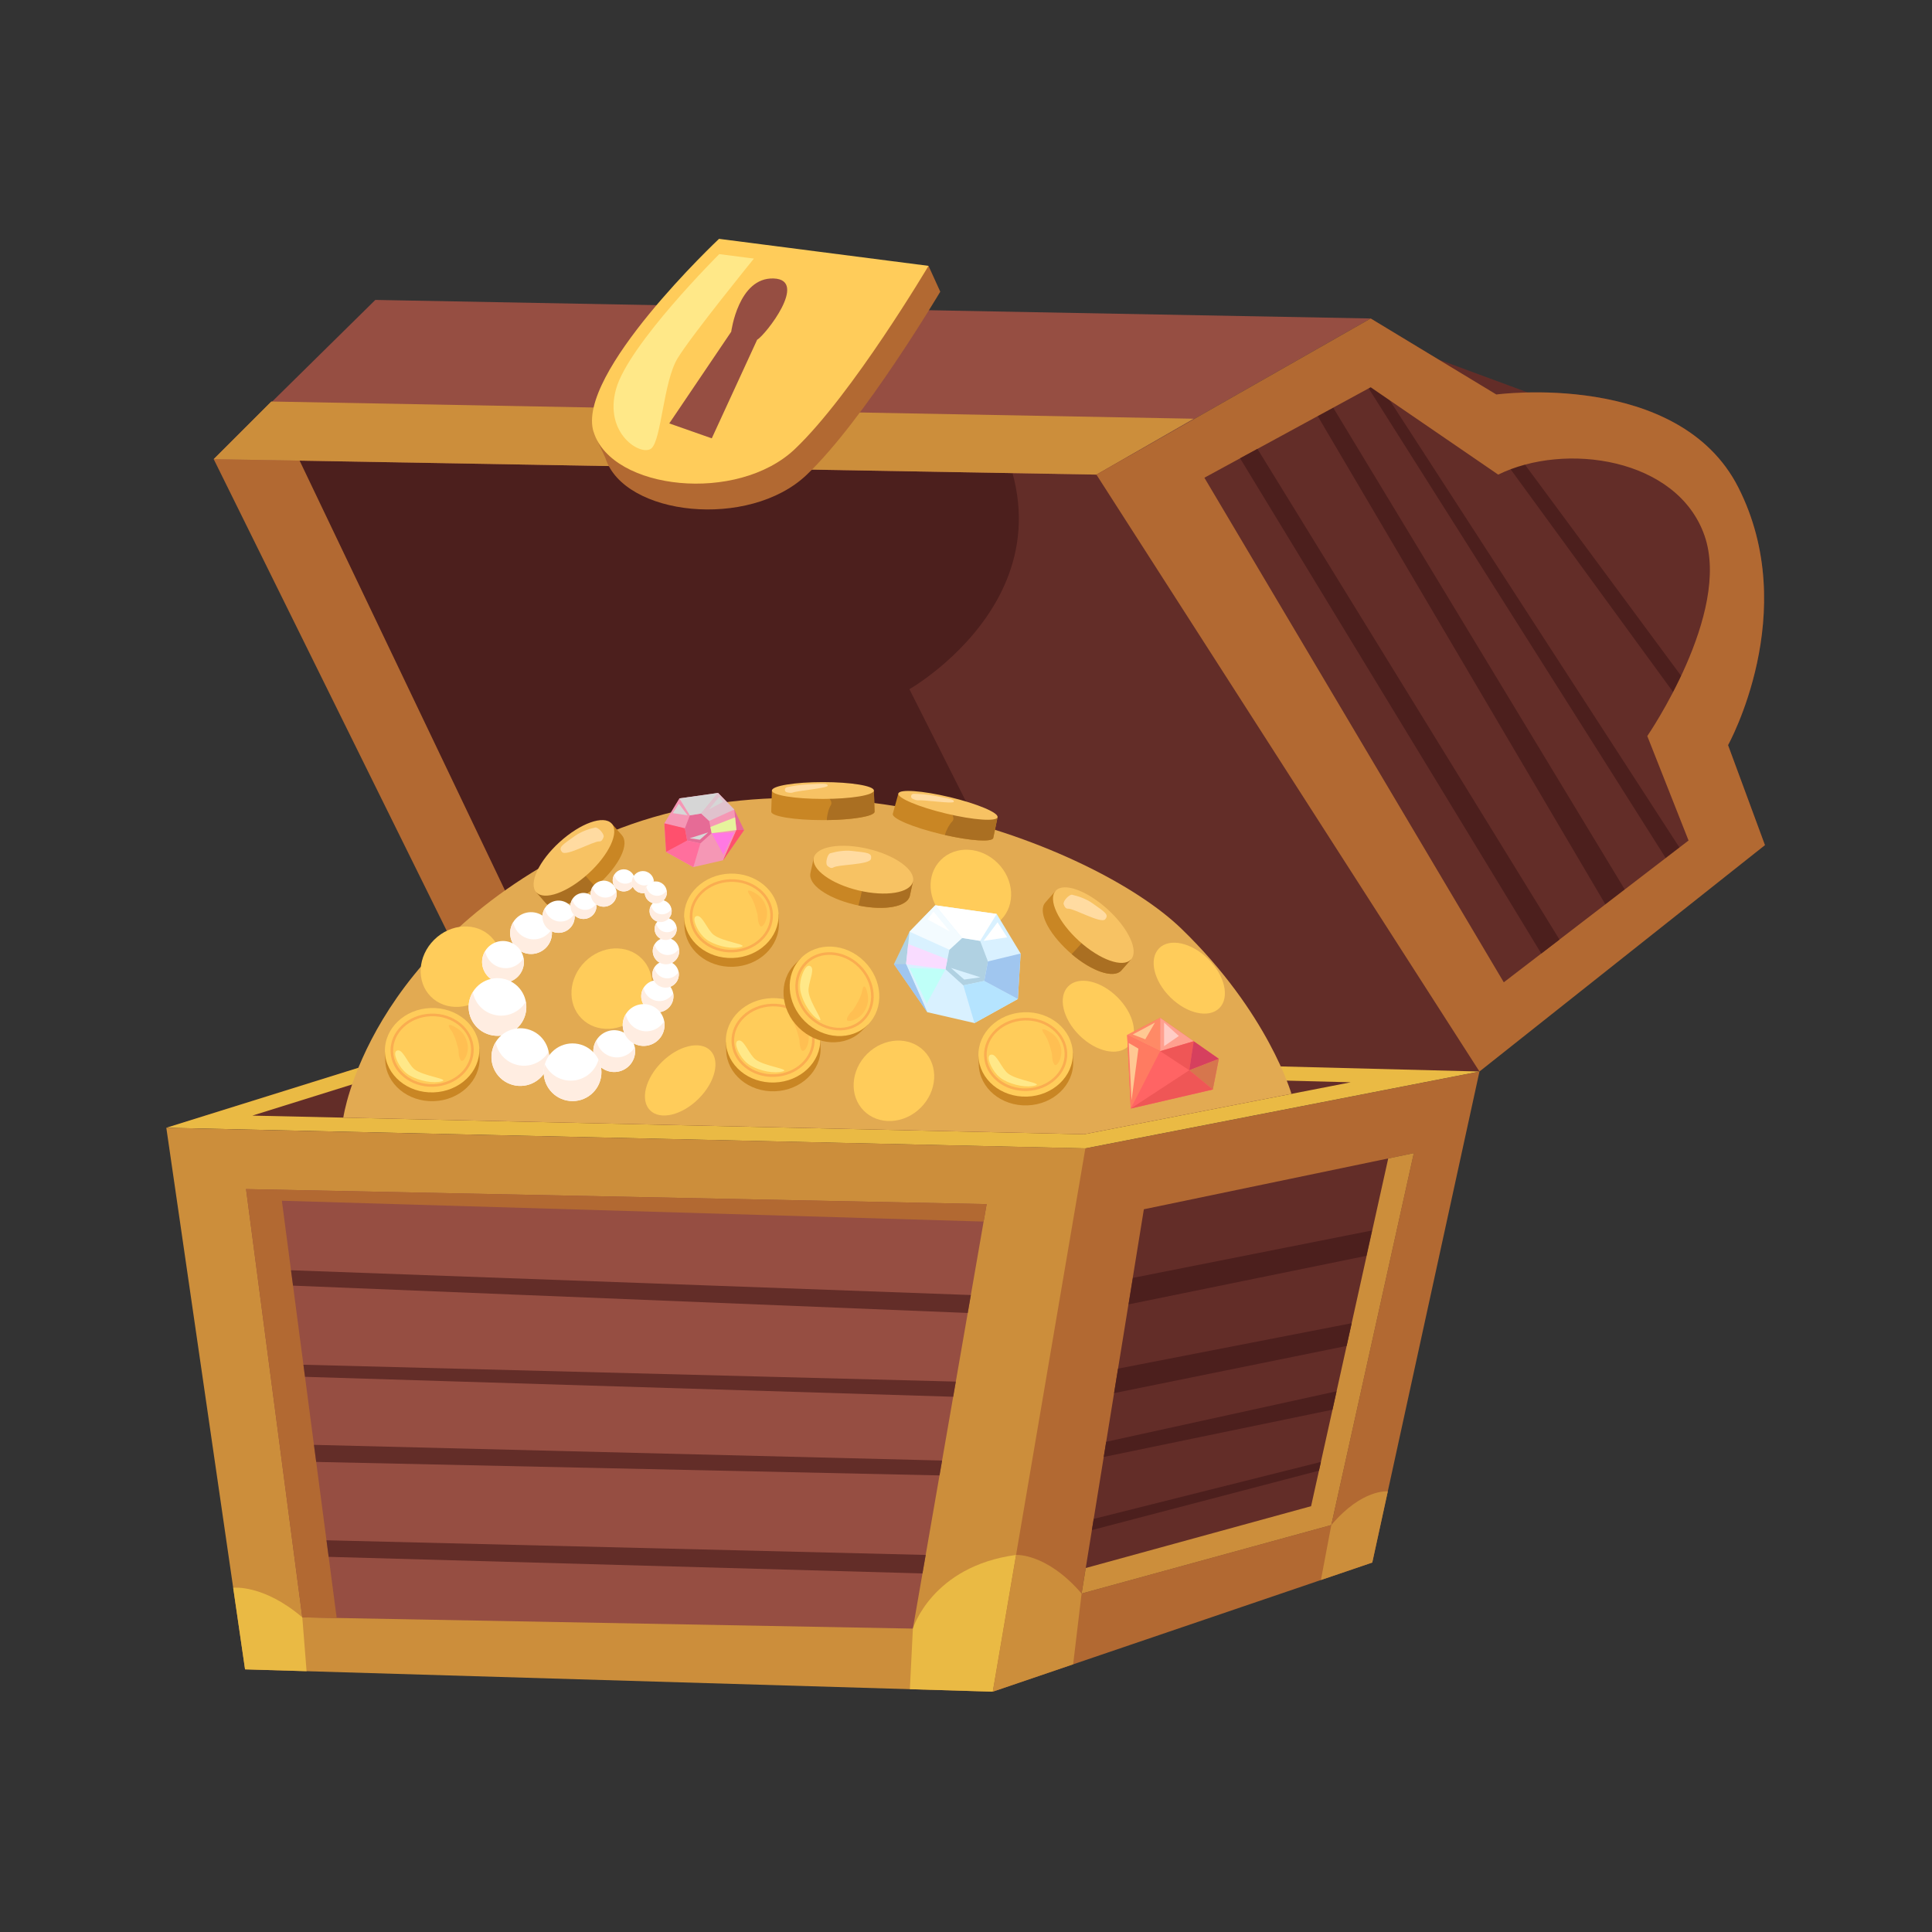 <svg xmlns="http://www.w3.org/2000/svg" xmlns:xlink="http://www.w3.org/1999/xlink" width="500" zoomAndPan="magnify" viewBox="0 0 375 375" height="500" preserveAspectRatio="xMidYMid meet" version="1.0"><rect x="0" y="0" width="375" height="375" fill="#333333" stroke="none"/><defs><clipPath id="1614a9cc92"><path d="M 32.281 218.656 L 212.93 218.656 L 212.93 328.352 L 32.281 328.352 Z M 32.281 218.656 " clip-rule="nonzero"/></clipPath><clipPath id="0ece1708df"><path d="M 192.297 207.66 L 287.207 207.66 L 287.207 328.352 L 192.297 328.352 Z M 192.297 207.66 " clip-rule="nonzero"/></clipPath><clipPath id="83dc996b52"><path d="M 32.188 202 L 288 202 L 288 223 L 32.188 223 Z M 32.188 202 " clip-rule="nonzero"/></clipPath><clipPath id="628d7fd0a9"><path d="M 176.25 301.598 L 197.34 301.598 L 197.34 328.352 L 176.25 328.352 Z M 176.25 301.598 " clip-rule="nonzero"/></clipPath><clipPath id="6425f0148d"><path d="M 192.297 301.598 L 210 301.598 L 210 328.352 L 192.297 328.352 Z M 192.297 301.598 " clip-rule="nonzero"/></clipPath><clipPath id="e2f059ed9b"><path d="M 225 61.48 L 342.582 61.48 L 342.582 199 L 225 199 Z M 225 61.48 " clip-rule="nonzero"/></clipPath><clipPath id="7ca5861a03"><path d="M 212.473 61.48 L 342.582 61.48 L 342.582 208 L 212.473 208 Z M 212.473 61.48 " clip-rule="nonzero"/></clipPath><clipPath id="918b78eb77"><path d="M 114 46.359 L 181 46.359 L 181 94 L 114 94 Z M 114 46.359 " clip-rule="nonzero"/></clipPath></defs><path fill="#632d28" d="M 287.164 207.98 L 102.062 207.98 L 54.219 85.027 L 123.281 70.113 C 123.281 70.113 205.145 82.844 209.938 83.574 C 214.73 84.301 285.707 139.047 285.707 139.047 L 287.164 207.98 " fill-opacity="1" fill-rule="nonzero"/><path fill="#4c1f1d" d="M 54.219 85.027 L 102.062 207.98 L 213.918 207.98 L 176.516 133.773 C 176.516 133.773 216.508 110.973 186.75 73.75 C 175.863 60.137 130.375 71.219 130.375 71.219 L 120.262 70.766 L 54.219 85.027 " fill-opacity="1" fill-rule="nonzero"/><path fill="#b26932" d="M 41.48 89.121 L 97.633 202.777 L 106.59 190.766 L 52.672 77.934 L 41.48 89.121 " fill-opacity="1" fill-rule="nonzero"/><path fill="#632d28" d="M 334.68 90.262 L 260.684 62.93 L 307.637 92.121 Z M 334.68 90.262 " fill-opacity="1" fill-rule="nonzero"/><g clip-path="url(#1614a9cc92)"><path fill="#cc8e3b" d="M 32.281 218.895 L 212.812 222.895 L 192.695 328.352 L 47.566 324.023 L 32.281 218.895 " fill-opacity="1" fill-rule="nonzero"/></g><g clip-path="url(#0ece1708df)"><path fill="#b26932" d="M 192.695 328.352 L 266.355 303.289 L 287.164 207.98 L 210.668 222.895 L 192.695 328.352 " fill-opacity="1" fill-rule="nonzero"/></g><g clip-path="url(#83dc996b52)"><path fill="#632d28" d="M 32.281 218.895 L 83.906 202.777 L 287.164 207.98 L 210.668 222.895 L 32.281 218.895 " fill-opacity="1" fill-rule="nonzero"/><path fill="#eaba44" d="M 210.434 220.16 L 48.977 216.539 L 84.285 205.516 L 262.188 210.07 Z M 83.906 202.777 L 32.281 218.895 L 210.668 222.895 L 287.164 207.98 L 83.906 202.777 " fill-opacity="1" fill-rule="nonzero"/></g><path fill="#e2aa52" d="M 66.633 216.934 C 66.633 216.934 71.234 183.809 114.363 163.336 C 157.496 142.867 212.367 163.875 229.293 180.246 C 246.215 196.613 250.668 212.316 250.668 212.316 L 210.434 220.16 L 66.633 216.934 " fill-opacity="1" fill-rule="nonzero"/><path fill="#c98624" d="M 169.621 153.469 L 149.828 153.438 L 149.691 157.551 L 149.699 157.551 C 149.699 158.453 154.188 159.184 159.727 159.184 C 165.262 159.184 169.754 158.453 169.754 157.551 L 169.621 153.469 " fill-opacity="1" fill-rule="nonzero"/><path fill="#aa6f22" d="M 169.754 157.551 L 169.621 153.469 L 159.754 153.453 C 160.5 154.637 161.785 155.418 161.246 156.312 C 160.84 156.977 160.52 158.152 160.484 159.18 C 165.668 159.117 169.754 158.41 169.754 157.551 " fill-opacity="1" fill-rule="nonzero"/><path fill="#f7c263" d="M 169.621 153.438 C 169.621 154.34 165.191 155.07 159.727 155.07 C 154.262 155.07 149.828 154.34 149.828 153.438 C 149.828 152.535 154.262 151.805 159.727 151.805 C 165.191 151.805 169.621 152.535 169.621 153.438 " fill-opacity="1" fill-rule="nonzero"/><path fill="#ffdba1" d="M 152.734 153.785 C 152.211 153.668 152.211 152.922 152.734 152.809 C 153.781 152.574 155.223 152.32 156.75 152.246 C 159.742 152.102 160.637 152.027 160.664 152.5 C 160.691 152.977 154.742 153.484 153.938 153.816 C 153.648 153.934 153.195 153.891 152.734 153.785 " fill-opacity="1" fill-rule="nonzero"/><path fill="#c98624" d="M 193.617 158.648 L 174.375 154.016 L 173.285 157.984 L 173.293 157.984 C 173.082 158.863 177.277 160.617 182.66 161.906 C 188.047 163.195 192.582 163.527 192.793 162.648 L 193.617 158.648 " fill-opacity="1" fill-rule="nonzero"/><path fill="#aa6f22" d="M 192.793 162.648 L 193.617 158.648 L 184.023 156.34 C 184.473 157.668 185.543 158.723 184.809 159.465 C 184.258 160.02 183.676 161.086 183.402 162.078 C 188.457 163.223 192.594 163.488 192.793 162.648 " fill-opacity="1" fill-rule="nonzero"/><path fill="#f7c263" d="M 193.625 158.621 C 193.414 159.5 188.934 159.18 183.621 157.906 C 178.305 156.637 174.164 154.891 174.375 154.016 C 174.586 153.137 179.066 153.457 184.383 154.73 C 189.695 156.004 193.836 157.742 193.625 158.621 " fill-opacity="1" fill-rule="nonzero"/><path fill="#ffdba1" d="M 177.121 155.031 C 176.641 154.793 176.812 154.07 177.348 154.078 C 178.418 154.098 179.879 154.184 181.383 154.465 C 184.328 155.02 185.219 155.16 185.133 155.625 C 185.047 156.094 179.141 155.207 178.285 155.34 C 177.977 155.387 177.547 155.238 177.121 155.031 " fill-opacity="1" fill-rule="nonzero"/><path fill="#c98624" d="M 177.191 171.18 L 157.961 166.5 L 157.309 169.43 L 157.316 169.43 C 156.781 171.652 160.496 174.301 165.883 175.59 C 171.27 176.879 176.066 176.121 176.598 173.898 L 177.191 171.18 " fill-opacity="1" fill-rule="nonzero"/><path fill="#aa6f22" d="M 176.598 173.898 L 177.191 171.18 L 167.602 168.844 C 167.629 171.941 167.266 173.234 166.625 175.758 C 171.703 176.805 176.09 176.02 176.598 173.898 " fill-opacity="1" fill-rule="nonzero"/><path fill="#f7c263" d="M 177.207 171.105 C 176.676 173.328 171.934 174.098 166.621 172.828 C 161.305 171.555 157.43 168.723 157.961 166.5 C 158.492 164.277 163.234 163.504 168.547 164.773 C 173.863 166.047 177.738 168.879 177.207 171.105 " fill-opacity="1" fill-rule="nonzero"/><path fill="#ffdba1" d="M 160.582 168.031 C 160.141 167.617 160.578 165.781 161.156 165.617 C 162.309 165.289 163.863 164.996 165.395 165.168 C 168.391 165.504 169.305 165.535 169.051 166.711 C 168.797 167.887 162.707 167.758 161.734 168.383 C 161.383 168.609 160.965 168.395 160.582 168.031 " fill-opacity="1" fill-rule="nonzero"/><path fill="#c98624" d="M 219.477 186.285 L 204.902 172.898 L 202.914 175.152 L 202.918 175.156 C 201.375 176.848 203.352 180.957 207.441 184.688 C 211.535 188.418 216.098 190.07 217.641 188.379 L 219.477 186.285 " fill-opacity="1" fill-rule="nonzero"/><path fill="#aa6f22" d="M 217.641 188.379 L 219.477 186.285 L 212.207 179.613 C 210.734 182.336 209.793 183.289 208.012 185.191 C 211.945 188.562 216.172 189.992 217.641 188.379 " fill-opacity="1" fill-rule="nonzero"/><path fill="#f7c263" d="M 219.523 186.227 C 217.984 187.918 213.461 186.305 209.422 182.625 C 205.383 178.941 203.359 174.59 204.902 172.898 C 206.441 171.211 210.965 172.828 215.004 176.508 C 219.043 180.188 221.066 184.539 219.523 186.227 " fill-opacity="1" fill-rule="nonzero"/><path fill="#ffdba1" d="M 206.453 175.508 C 206.27 174.934 207.539 173.539 208.125 173.676 C 209.293 173.945 210.797 174.438 212.051 175.328 C 214.512 177.07 215.297 177.535 214.508 178.441 C 213.715 179.348 208.449 176.301 207.293 176.371 C 206.875 176.398 206.613 176.012 206.453 175.508 " fill-opacity="1" fill-rule="nonzero"/><path fill="#c98624" d="M 104.137 173.234 L 118.715 159.848 L 120.703 162.102 L 120.695 162.105 C 122.234 163.797 120.266 167.906 116.172 171.637 C 112.082 175.363 107.516 177.02 105.973 175.328 L 104.137 173.234 " fill-opacity="1" fill-rule="nonzero"/><path fill="#aa6f22" d="M 105.973 175.328 L 104.137 173.234 L 111.402 166.562 C 112.879 169.285 113.82 170.238 115.605 172.141 C 111.664 175.512 107.441 176.941 105.973 175.328 " fill-opacity="1" fill-rule="nonzero"/><path fill="#f7c263" d="M 104.086 173.176 C 105.629 174.867 110.152 173.254 114.191 169.57 C 118.23 165.891 120.254 161.539 118.715 159.848 C 117.172 158.16 112.648 159.777 108.609 163.457 C 104.57 167.137 102.547 171.488 104.086 173.176 " fill-opacity="1" fill-rule="nonzero"/><path fill="#ffdba1" d="M 117.16 162.457 C 117.344 161.883 116.074 160.488 115.488 160.625 C 114.32 160.891 112.82 161.387 111.562 162.277 C 109.102 164.02 108.316 164.484 109.105 165.391 C 109.895 166.297 115.164 163.246 116.32 163.32 C 116.738 163.348 116.996 162.961 117.16 162.457 " fill-opacity="1" fill-rule="nonzero"/><path fill="#c98624" d="M 83.746 200.09 C 80.504 200.199 77.711 201.801 76.16 204.129 L 74.715 204.176 L 74.773 205.859 C 74.926 210.383 79.152 213.906 84.211 213.734 C 89.273 213.562 93.246 209.754 93.094 205.234 L 93.035 203.551 L 91.59 203.602 C 89.887 201.387 86.988 199.98 83.746 200.09 " fill-opacity="1" fill-rule="nonzero"/><path fill="#ffcc5a" d="M 83.594 195.656 C 88.656 195.484 92.879 199.008 93.035 203.531 C 93.188 208.055 89.215 211.859 84.152 212.031 C 79.094 212.203 74.867 208.68 74.715 204.156 C 74.562 199.637 78.535 195.828 83.594 195.656 " fill-opacity="1" fill-rule="nonzero"/><path fill="#faad50" d="M 76.312 204.102 C 76.434 207.738 79.93 210.578 84.102 210.438 C 88.27 210.293 91.562 207.223 91.438 203.586 C 91.312 199.949 87.82 197.109 83.648 197.25 C 79.48 197.395 76.188 200.465 76.312 204.102 Z M 91.941 203.566 C 92.074 207.48 88.566 210.785 84.117 210.938 C 79.668 211.09 75.941 208.031 75.809 204.117 C 75.672 200.207 79.184 196.898 83.633 196.746 C 88.082 196.598 91.809 199.656 91.941 203.566 " fill-opacity="1" fill-rule="nonzero"/><path fill="#ffe888" d="M 76.898 205.441 C 76.898 205.441 77.629 207.691 79.578 208.781 C 81.527 209.871 84.172 210.328 85.758 209.875 C 87.34 209.422 82.168 208.902 80.438 207.535 C 79.227 206.57 78.297 203.84 77.285 203.875 C 76.441 203.906 76.703 204.961 76.898 205.441 " fill-opacity="1" fill-rule="nonzero"/><path fill="#ffbf52" d="M 89 203.828 C 89 203.828 88.426 201.137 87.547 199.961 C 86.664 198.781 87.227 198.734 88.18 199.262 C 89.137 199.789 90.168 200.453 90.684 202.371 C 91.199 204.285 89.953 206.43 89.453 205.805 C 88.957 205.176 89 203.828 89 203.828 " fill-opacity="1" fill-rule="nonzero"/><path fill="#c98624" d="M 141.828 174.004 C 138.586 174.117 135.793 175.719 134.242 178.043 L 132.797 178.094 L 132.852 179.773 C 133.008 184.297 137.234 187.824 142.293 187.652 C 147.352 187.477 151.328 183.672 151.176 179.152 L 151.117 177.465 L 149.672 177.516 C 147.965 175.301 145.066 173.895 141.828 174.004 " fill-opacity="1" fill-rule="nonzero"/><path fill="#ffcc5a" d="M 141.676 169.57 C 146.734 169.398 150.961 172.926 151.113 177.445 C 151.27 181.969 147.293 185.773 142.234 185.945 C 137.176 186.117 132.949 182.594 132.793 178.07 C 132.641 173.551 136.617 169.742 141.676 169.57 " fill-opacity="1" fill-rule="nonzero"/><path fill="#faad50" d="M 134.391 178.016 C 134.516 181.652 138.012 184.492 142.18 184.352 C 146.352 184.211 149.645 181.137 149.52 177.5 C 149.395 173.867 145.902 171.023 141.73 171.168 C 137.559 171.309 134.27 174.383 134.391 178.016 Z M 150.023 177.484 C 150.156 181.398 146.645 184.703 142.195 184.855 C 137.75 185.008 134.02 181.945 133.887 178.035 C 133.754 174.121 137.266 170.816 141.715 170.664 C 146.164 170.512 149.891 173.57 150.023 177.484 " fill-opacity="1" fill-rule="nonzero"/><path fill="#ffe888" d="M 134.98 179.355 C 134.98 179.355 135.707 181.609 137.66 182.699 C 139.609 183.785 142.254 184.242 143.836 183.789 C 145.422 183.336 140.25 182.816 138.52 181.449 C 137.305 180.484 136.375 177.758 135.367 177.789 C 134.52 177.82 134.785 178.879 134.98 179.355 " fill-opacity="1" fill-rule="nonzero"/><path fill="#ffbf52" d="M 147.078 177.742 C 147.078 177.742 146.508 175.055 145.625 173.875 C 144.742 172.695 145.309 172.648 146.262 173.176 C 147.219 173.703 148.25 174.371 148.766 176.285 C 149.277 178.203 148.035 180.348 147.535 179.719 C 147.039 179.09 147.078 177.742 147.078 177.742 " fill-opacity="1" fill-rule="nonzero"/><path fill="#c98624" d="M 149.926 198.168 C 146.688 198.281 143.891 199.883 142.344 202.211 L 140.898 202.258 L 140.953 203.941 C 141.109 208.465 145.336 211.988 150.395 211.816 C 155.453 211.645 159.43 207.84 159.273 203.316 L 159.219 201.633 L 157.773 201.684 C 156.066 199.469 153.168 198.059 149.926 198.168 " fill-opacity="1" fill-rule="nonzero"/><path fill="#ffcc5a" d="M 149.777 193.738 C 154.836 193.566 159.062 197.09 159.215 201.613 C 159.371 206.133 155.395 209.941 150.336 210.113 C 145.277 210.285 141.051 206.758 140.895 202.238 C 140.742 197.715 144.719 193.91 149.777 193.738 " fill-opacity="1" fill-rule="nonzero"/><path fill="#faad50" d="M 142.492 202.184 C 142.617 205.816 146.109 208.66 150.281 208.516 C 154.453 208.375 157.742 205.301 157.621 201.668 C 157.496 198.031 154 195.191 149.832 195.332 C 145.66 195.477 142.367 198.547 142.492 202.184 Z M 158.121 201.652 C 158.258 205.562 154.746 208.871 150.297 209.023 C 145.848 209.172 142.121 206.113 141.988 202.199 C 141.855 198.289 145.367 194.98 149.812 194.828 C 154.262 194.68 157.992 197.738 158.121 201.652 " fill-opacity="1" fill-rule="nonzero"/><path fill="#ffe888" d="M 143.082 203.523 C 143.082 203.523 143.809 205.773 145.758 206.863 C 147.711 207.953 150.355 208.41 151.938 207.957 C 153.52 207.504 148.348 206.984 146.621 205.617 C 145.406 204.652 144.477 201.922 143.469 201.957 C 142.621 201.984 142.887 203.047 143.082 203.523 " fill-opacity="1" fill-rule="nonzero"/><path fill="#ffbf52" d="M 155.18 201.91 C 155.18 201.91 154.609 199.219 153.727 198.039 C 152.844 196.863 153.41 196.812 154.363 197.344 C 155.32 197.871 156.352 198.535 156.867 200.453 C 157.379 202.367 156.137 204.512 155.637 203.883 C 155.141 203.258 155.18 201.91 155.18 201.91 " fill-opacity="1" fill-rule="nonzero"/><path fill="#c98624" d="M 164.625 189.746 C 162.32 187.465 159.238 186.531 156.48 186.996 L 155.453 185.98 L 154.27 187.176 C 151.082 190.391 151.41 195.883 155.008 199.441 C 158.602 203.004 164.102 203.285 167.289 200.07 L 168.473 198.875 L 167.445 197.859 C 167.891 195.098 166.926 192.027 164.625 189.746 " fill-opacity="1" fill-rule="nonzero"/><path fill="#ffcc5a" d="M 167.75 186.594 C 171.344 190.156 171.676 195.648 168.488 198.863 C 165.301 202.074 159.805 201.793 156.207 198.23 C 152.613 194.672 152.281 189.18 155.469 185.965 C 158.656 182.754 164.152 183.031 167.75 186.594 " fill-opacity="1" fill-rule="nonzero"/><path fill="#faad50" d="M 156.602 187.09 C 154.043 189.672 154.367 194.164 157.332 197.098 C 160.297 200.035 164.793 200.32 167.355 197.738 C 169.914 195.156 169.59 190.664 166.625 187.727 C 163.66 184.793 159.164 184.508 156.602 187.09 Z M 167.711 198.094 C 164.957 200.875 160.141 200.586 156.98 197.457 C 153.816 194.324 153.488 189.516 156.246 186.734 C 159.004 183.953 163.82 184.238 166.98 187.371 C 170.141 190.5 170.469 195.312 167.711 198.094 " fill-opacity="1" fill-rule="nonzero"/><path fill="#ffe888" d="M 156.031 188.434 C 156.031 188.434 154.891 190.512 155.434 192.676 C 155.98 194.84 157.461 197.078 158.879 197.918 C 160.293 198.762 157.125 194.645 156.938 192.445 C 156.805 190.902 158.152 188.352 157.438 187.645 C 156.836 187.047 156.246 187.965 156.031 188.434 " fill-opacity="1" fill-rule="nonzero"/><path fill="#ffbf52" d="M 165.504 196.129 C 165.504 196.129 167.07 193.871 167.324 192.418 C 167.578 190.969 168 191.348 168.27 192.402 C 168.543 193.461 168.766 194.668 167.723 196.355 C 166.68 198.043 164.266 198.609 164.379 197.816 C 164.496 197.023 165.504 196.129 165.504 196.129 " fill-opacity="1" fill-rule="nonzero"/><path fill="#ffcc5a" d="M 168.32 204.551 C 165.09 207.754 164.793 212.691 167.656 215.582 C 170.52 218.469 175.465 218.219 178.695 215.016 C 181.93 211.812 182.227 206.875 179.359 203.988 C 176.496 201.098 171.555 201.352 168.32 204.551 " fill-opacity="1" fill-rule="nonzero"/><path fill="#ffcc5a" d="M 128.473 206.125 C 125.242 209.328 124.211 213.527 126.172 215.504 C 128.133 217.48 132.34 216.488 135.574 213.285 C 138.809 210.086 139.84 205.887 137.879 203.906 C 135.918 201.934 131.707 202.926 128.473 206.125 " fill-opacity="1" fill-rule="nonzero"/><path fill="#ffcc5a" d="M 113.551 186.66 C 110.32 189.863 110.02 194.801 112.887 197.691 C 115.754 200.582 120.695 200.328 123.926 197.125 C 127.16 193.922 127.457 188.988 124.594 186.094 C 121.727 183.207 116.785 183.461 113.551 186.66 " fill-opacity="1" fill-rule="nonzero"/><path fill="#ffcc5a" d="M 84.277 182.402 C 81.047 185.602 80.75 190.539 83.613 193.43 C 86.48 196.32 91.422 196.066 94.656 192.867 C 97.891 189.664 98.188 184.723 95.32 181.836 C 92.453 178.945 87.512 179.199 84.277 182.402 " fill-opacity="1" fill-rule="nonzero"/><path fill="#ffcc5a" d="M 193.629 167.504 C 196.863 170.707 197.16 175.645 194.293 178.531 C 191.43 181.422 186.488 181.168 183.254 177.969 C 180.023 174.766 179.727 169.828 182.59 166.938 C 185.453 164.047 190.398 164.301 193.629 167.504 " fill-opacity="1" fill-rule="nonzero"/><path fill="#ffcc5a" d="M 234.516 186.145 C 237.75 189.348 238.727 193.605 236.691 195.656 C 234.656 197.707 230.391 196.77 227.156 193.57 C 223.926 190.367 222.949 186.109 224.984 184.059 C 227.02 182.012 231.285 182.945 234.516 186.145 " fill-opacity="1" fill-rule="nonzero"/><path fill="#ffcc5a" d="M 216.871 193.535 C 220.102 196.738 221.074 200.992 219.043 203.043 C 217.012 205.094 212.742 204.16 209.508 200.957 C 206.277 197.754 205.305 193.5 207.336 191.449 C 209.367 189.398 213.637 190.332 216.871 193.535 " fill-opacity="1" fill-rule="nonzero"/><path fill="#c98624" d="M 198.949 200.91 C 195.707 201.02 192.914 202.621 191.363 204.949 L 189.918 204.996 L 189.977 206.68 C 190.129 211.203 194.355 214.727 199.414 214.555 C 204.473 214.383 208.449 210.578 208.297 206.055 L 208.238 204.375 L 206.793 204.422 C 205.086 202.207 202.191 200.797 198.949 200.91 " fill-opacity="1" fill-rule="nonzero"/><path fill="#ffcc5a" d="M 198.797 196.477 C 203.855 196.305 208.082 199.832 208.234 204.352 C 208.391 208.875 204.414 212.68 199.355 212.852 C 194.297 213.023 190.07 209.5 189.914 204.977 C 189.762 200.453 193.738 196.648 198.797 196.477 " fill-opacity="1" fill-rule="nonzero"/><path fill="#faad50" d="M 191.512 204.922 C 191.637 208.555 195.133 211.398 199.301 211.254 C 203.473 211.113 206.766 208.039 206.641 204.406 C 206.516 200.773 203.023 197.93 198.852 198.074 C 194.68 198.215 191.387 201.289 191.512 204.922 Z M 207.145 204.391 C 207.277 208.301 203.766 211.609 199.32 211.762 C 194.871 211.91 191.141 208.852 191.008 204.938 C 190.875 201.027 194.387 197.719 198.832 197.566 C 203.281 197.414 207.012 200.477 207.145 204.391 " fill-opacity="1" fill-rule="nonzero"/><path fill="#ffe888" d="M 192.102 206.262 C 192.102 206.262 192.828 208.512 194.781 209.605 C 196.73 210.691 199.375 211.148 200.961 210.695 C 202.539 210.242 197.371 209.727 195.641 208.355 C 194.426 207.391 193.496 204.66 192.488 204.695 C 191.641 204.723 191.906 205.785 192.102 206.262 " fill-opacity="1" fill-rule="nonzero"/><path fill="#ffbf52" d="M 204.199 204.652 C 204.199 204.652 203.629 201.957 202.746 200.777 C 201.867 199.602 202.426 199.555 203.383 200.082 C 204.34 200.609 205.371 201.273 205.887 203.191 C 206.398 205.105 205.156 207.25 204.656 206.625 C 204.16 205.996 204.199 204.652 204.199 204.652 " fill-opacity="1" fill-rule="nonzero"/><path fill="#ffffff" d="M 106.871 182.547 C 106.082 184.641 103.738 185.699 101.641 184.906 C 99.543 184.113 98.484 181.773 99.277 179.676 C 100.07 177.582 102.414 176.523 104.512 177.316 C 106.609 178.109 107.668 180.449 106.871 182.547 " fill-opacity="1" fill-rule="nonzero"/><path fill="#ffede1" d="M 107.062 180.371 C 106.07 182.016 104.02 182.77 102.156 182.066 C 100.781 181.547 99.855 180.359 99.602 179.012 C 99.477 179.223 99.367 179.441 99.277 179.676 C 98.484 181.773 99.543 184.113 101.641 184.906 C 103.738 185.699 106.082 184.641 106.871 182.547 C 107.148 181.824 107.195 181.074 107.062 180.371 " fill-opacity="1" fill-rule="nonzero"/><path fill="#ffffff" d="M 111.344 179.043 C 110.73 180.656 108.926 181.473 107.309 180.863 C 105.691 180.25 104.875 178.445 105.488 176.828 C 106.098 175.211 107.906 174.395 109.523 175.008 C 111.141 175.617 111.957 177.426 111.344 179.043 " fill-opacity="1" fill-rule="nonzero"/><path fill="#ffede1" d="M 111.488 177.363 C 110.727 178.629 109.141 179.215 107.707 178.672 C 106.645 178.27 105.934 177.355 105.738 176.316 C 105.641 176.477 105.555 176.645 105.488 176.828 C 104.875 178.445 105.691 180.25 107.309 180.863 C 108.926 181.473 110.73 180.656 111.344 179.043 C 111.555 178.484 111.594 177.906 111.488 177.363 " fill-opacity="1" fill-rule="nonzero"/><path fill="#ffffff" d="M 115.621 176.738 C 115.125 178.043 113.668 178.703 112.359 178.207 C 111.055 177.715 110.395 176.258 110.887 174.949 C 111.383 173.645 112.84 172.988 114.148 173.48 C 115.457 173.973 116.113 175.434 115.621 176.738 " fill-opacity="1" fill-rule="nonzero"/><path fill="#ffede1" d="M 115.738 175.383 C 115.117 176.406 113.84 176.879 112.68 176.438 C 111.824 176.117 111.25 175.379 111.09 174.539 C 111.012 174.668 110.945 174.805 110.887 174.949 C 110.395 176.258 111.055 177.715 112.359 178.207 C 113.668 178.703 115.125 178.043 115.621 176.738 C 115.789 176.289 115.82 175.824 115.738 175.383 " fill-opacity="1" fill-rule="nonzero"/><path fill="#ffffff" d="M 119.543 174.355 C 119.051 175.664 117.59 176.32 116.281 175.828 C 114.977 175.336 114.316 173.875 114.812 172.57 C 115.305 171.266 116.766 170.605 118.07 171.098 C 119.379 171.594 120.035 173.051 119.543 174.355 " fill-opacity="1" fill-rule="nonzero"/><path fill="#ffede1" d="M 119.66 173 C 119.043 174.027 117.766 174.496 116.602 174.059 C 115.746 173.734 115.172 172.996 115.016 172.156 C 114.938 172.285 114.867 172.422 114.812 172.57 C 114.316 173.875 114.977 175.336 116.281 175.828 C 117.59 176.32 119.051 175.664 119.543 174.355 C 119.711 173.906 119.742 173.441 119.66 173 " fill-opacity="1" fill-rule="nonzero"/><path fill="#ffffff" d="M 123.078 171.641 C 122.66 172.75 121.418 173.309 120.309 172.891 C 119.199 172.469 118.641 171.23 119.059 170.121 C 119.48 169.012 120.719 168.453 121.828 168.871 C 122.941 169.293 123.5 170.531 123.078 171.641 " fill-opacity="1" fill-rule="nonzero"/><path fill="#ffede1" d="M 123.18 170.488 C 122.652 171.359 121.566 171.758 120.582 171.387 C 119.855 171.109 119.363 170.48 119.23 169.77 C 119.164 169.879 119.105 169.996 119.059 170.121 C 118.641 171.23 119.199 172.469 120.309 172.891 C 121.418 173.309 122.66 172.75 123.078 171.641 C 123.223 171.258 123.25 170.859 123.18 170.488 " fill-opacity="1" fill-rule="nonzero"/><path fill="#ffffff" d="M 126.793 171.98 C 126.371 173.09 125.133 173.648 124.023 173.23 C 122.91 172.809 122.352 171.57 122.773 170.461 C 123.191 169.352 124.434 168.793 125.543 169.211 C 126.652 169.633 127.211 170.871 126.793 171.98 " fill-opacity="1" fill-rule="nonzero"/><path fill="#ffede1" d="M 126.895 170.828 C 126.367 171.699 125.281 172.102 124.293 171.727 C 123.566 171.453 123.078 170.824 122.945 170.109 C 122.879 170.223 122.816 170.34 122.773 170.461 C 122.352 171.57 122.91 172.809 124.023 173.23 C 125.133 173.648 126.371 173.09 126.793 171.98 C 126.938 171.602 126.961 171.203 126.895 170.828 " fill-opacity="1" fill-rule="nonzero"/><path fill="#ffffff" d="M 130.52 194.477 C 129.906 196.094 128.102 196.906 126.484 196.297 C 124.867 195.688 124.051 193.879 124.66 192.266 C 125.273 190.648 127.078 189.832 128.695 190.445 C 130.312 191.055 131.129 192.859 130.52 194.477 " fill-opacity="1" fill-rule="nonzero"/><path fill="#ffede1" d="M 130.664 192.797 C 129.898 194.066 128.316 194.648 126.879 194.105 C 125.82 193.703 125.105 192.789 124.91 191.754 C 124.816 191.914 124.73 192.082 124.66 192.266 C 124.051 193.879 124.867 195.688 126.484 196.297 C 128.102 196.906 129.906 196.094 130.52 194.477 C 130.73 193.918 130.766 193.344 130.664 192.797 " fill-opacity="1" fill-rule="nonzero"/><path fill="#ffffff" d="M 131.598 190.039 C 131.098 191.367 129.613 192.035 128.285 191.535 C 126.957 191.031 126.289 189.547 126.789 188.223 C 127.293 186.895 128.773 186.227 130.102 186.727 C 131.43 187.23 132.098 188.711 131.598 190.039 " fill-opacity="1" fill-rule="nonzero"/><path fill="#ffede1" d="M 131.719 188.66 C 131.09 189.699 129.789 190.18 128.609 189.734 C 127.738 189.406 127.156 188.652 126.996 187.801 C 126.918 187.934 126.848 188.074 126.789 188.223 C 126.289 189.547 126.957 191.031 128.285 191.535 C 129.613 192.035 131.098 191.367 131.598 190.039 C 131.773 189.582 131.801 189.109 131.719 188.66 " fill-opacity="1" fill-rule="nonzero"/><path fill="#ffffff" d="M 131.676 185.508 C 131.172 186.836 129.691 187.504 128.363 187.004 C 127.035 186.5 126.363 185.02 126.867 183.691 C 127.371 182.363 128.852 181.695 130.18 182.195 C 131.508 182.699 132.18 184.18 131.676 185.508 " fill-opacity="1" fill-rule="nonzero"/><path fill="#ffede1" d="M 131.793 184.129 C 131.168 185.172 129.867 185.648 128.688 185.203 C 127.816 184.875 127.234 184.125 127.07 183.27 C 126.992 183.402 126.922 183.543 126.867 183.691 C 126.363 185.02 127.035 186.5 128.363 187.004 C 129.691 187.504 131.172 186.836 131.676 185.508 C 131.848 185.051 131.879 184.574 131.793 184.129 " fill-opacity="1" fill-rule="nonzero"/><path fill="#ffffff" d="M 131.219 181.066 C 130.801 182.172 129.559 182.734 128.449 182.316 C 127.336 181.895 126.777 180.656 127.199 179.547 C 127.617 178.438 128.859 177.879 129.969 178.297 C 131.078 178.715 131.637 179.953 131.219 181.066 " fill-opacity="1" fill-rule="nonzero"/><path fill="#ffede1" d="M 131.32 179.91 C 130.793 180.781 129.703 181.184 128.723 180.809 C 127.992 180.535 127.504 179.906 127.371 179.195 C 127.305 179.305 127.242 179.422 127.199 179.547 C 126.777 180.656 127.336 181.895 128.449 182.316 C 129.559 182.734 130.801 182.172 131.219 181.066 C 131.363 180.684 131.387 180.289 131.32 179.91 " fill-opacity="1" fill-rule="nonzero"/><path fill="#ffffff" d="M 130.238 177.586 C 129.816 178.695 128.578 179.254 127.465 178.836 C 126.355 178.418 125.797 177.176 126.215 176.066 C 126.637 174.957 127.875 174.398 128.988 174.816 C 130.098 175.238 130.656 176.477 130.238 177.586 " fill-opacity="1" fill-rule="nonzero"/><path fill="#ffede1" d="M 130.336 176.434 C 129.812 177.305 128.727 177.703 127.738 177.332 C 127.012 177.055 126.523 176.43 126.387 175.715 C 126.32 175.828 126.262 175.941 126.215 176.066 C 125.797 177.176 126.355 178.418 127.465 178.836 C 128.578 179.254 129.816 178.695 130.238 177.586 C 130.383 177.203 130.406 176.809 130.336 176.434 " fill-opacity="1" fill-rule="nonzero"/><path fill="#ffffff" d="M 129.297 173.988 C 128.879 175.102 127.641 175.66 126.527 175.238 C 125.418 174.82 124.859 173.578 125.277 172.473 C 125.699 171.359 126.938 170.801 128.047 171.223 C 129.16 171.641 129.719 172.879 129.297 173.988 " fill-opacity="1" fill-rule="nonzero"/><path fill="#ffede1" d="M 129.398 172.836 C 128.875 173.707 127.785 174.109 126.801 173.734 C 126.074 173.461 125.582 172.832 125.449 172.121 C 125.387 172.23 125.324 172.348 125.277 172.473 C 124.859 173.578 125.418 174.82 126.527 175.238 C 127.641 175.66 128.879 175.102 129.297 173.988 C 129.441 173.609 129.469 173.211 129.398 172.836 " fill-opacity="1" fill-rule="nonzero"/><path fill="#ffffff" d="M 101.43 188.141 C 100.637 190.238 98.297 191.297 96.199 190.504 C 94.102 189.711 93.043 187.367 93.836 185.273 C 94.629 183.176 96.973 182.117 99.07 182.91 C 101.168 183.703 102.227 186.047 101.43 188.141 " fill-opacity="1" fill-rule="nonzero"/><path fill="#ffede1" d="M 101.621 185.965 C 100.629 187.609 98.578 188.367 96.711 187.66 C 95.336 187.145 94.414 185.953 94.16 184.609 C 94.035 184.816 93.926 185.035 93.836 185.273 C 93.043 187.367 94.102 189.711 96.199 190.504 C 98.297 191.297 100.637 190.238 101.43 188.141 C 101.707 187.422 101.754 186.672 101.621 185.965 " fill-opacity="1" fill-rule="nonzero"/><path fill="#ffffff" d="M 123.02 205.453 C 122.227 207.551 119.883 208.605 117.785 207.816 C 115.688 207.023 114.629 204.68 115.422 202.582 C 116.215 200.488 118.559 199.43 120.656 200.223 C 122.754 201.016 123.812 203.359 123.02 205.453 " fill-opacity="1" fill-rule="nonzero"/><path fill="#ffede1" d="M 123.207 203.277 C 122.215 204.922 120.164 205.68 118.301 204.977 C 116.926 204.453 116 203.266 115.75 201.922 C 115.625 202.129 115.512 202.348 115.422 202.582 C 114.629 204.68 115.688 207.023 117.785 207.816 C 119.883 208.605 122.227 207.551 123.02 205.453 C 123.293 204.734 123.34 203.984 123.207 203.277 " fill-opacity="1" fill-rule="nonzero"/><path fill="#ffffff" d="M 128.73 200.391 C 127.934 202.488 125.594 203.543 123.492 202.75 C 121.395 201.957 120.34 199.617 121.133 197.52 C 121.926 195.422 124.27 194.367 126.367 195.16 C 128.465 195.953 129.523 198.293 128.73 200.391 " fill-opacity="1" fill-rule="nonzero"/><path fill="#ffede1" d="M 128.918 198.211 C 127.926 199.855 125.871 200.613 124.008 199.91 C 122.633 199.391 121.711 198.203 121.457 196.855 C 121.332 197.066 121.219 197.285 121.133 197.52 C 120.34 199.617 121.395 201.957 123.492 202.75 C 125.594 203.543 127.934 202.488 128.73 200.391 C 129 199.668 129.051 198.918 128.918 198.211 " fill-opacity="1" fill-rule="nonzero"/><path fill="#ffffff" d="M 101.801 197.438 C 100.707 200.328 97.477 201.785 94.582 200.691 C 91.688 199.602 90.23 196.371 91.324 193.477 C 92.418 190.586 95.648 189.129 98.543 190.223 C 101.438 191.312 102.895 194.547 101.801 197.438 " fill-opacity="1" fill-rule="nonzero"/><path fill="#ffede1" d="M 102.062 194.434 C 100.695 196.703 97.859 197.746 95.293 196.773 C 93.395 196.059 92.121 194.422 91.773 192.562 C 91.598 192.848 91.445 193.152 91.324 193.477 C 90.23 196.371 91.688 199.602 94.582 200.691 C 97.477 201.785 100.707 200.328 101.801 197.438 C 102.18 196.441 102.246 195.406 102.062 194.434 " fill-opacity="1" fill-rule="nonzero"/><path fill="#ffffff" d="M 106.23 207.16 C 105.137 210.051 101.902 211.508 99.012 210.418 C 96.117 209.324 94.656 206.09 95.754 203.199 C 96.848 200.309 100.078 198.848 102.973 199.941 C 105.863 201.035 107.324 204.27 106.23 207.16 " fill-opacity="1" fill-rule="nonzero"/><path fill="#ffede1" d="M 106.492 204.156 C 105.121 206.422 102.289 207.465 99.723 206.496 C 97.824 205.781 96.551 204.141 96.199 202.285 C 96.027 202.57 95.875 202.875 95.754 203.199 C 94.656 206.09 96.117 209.324 99.012 210.418 C 101.902 211.508 105.137 210.051 106.23 207.16 C 106.605 206.164 106.676 205.129 106.492 204.156 " fill-opacity="1" fill-rule="nonzero"/><path fill="#ffffff" d="M 116.711 208.66 C 116.414 211.734 113.676 213.992 110.598 213.695 C 107.516 213.398 105.262 210.664 105.559 207.586 C 105.855 204.508 108.59 202.254 111.668 202.551 C 114.75 202.848 117.004 205.582 116.711 208.66 " fill-opacity="1" fill-rule="nonzero"/><path fill="#ffede1" d="M 116.172 205.691 C 115.445 208.238 112.988 209.992 110.254 209.727 C 108.234 209.535 106.574 208.285 105.75 206.586 C 105.66 206.906 105.594 207.242 105.559 207.586 C 105.262 210.664 107.516 213.398 110.598 213.695 C 113.676 213.992 116.414 211.734 116.711 208.66 C 116.812 207.598 116.605 206.582 116.172 205.691 " fill-opacity="1" fill-rule="nonzero"/><path fill="#b0d1e2" d="M 179.977 196.465 L 173.508 187.145 L 176.539 180.836 Z M 179.977 196.465 " fill-opacity="1" fill-rule="nonzero"/><path fill="#d9f1ff" d="M 176.539 180.836 L 181.527 175.715 L 193.457 177.398 L 198.102 185.078 L 197.566 193.902 L 189.145 198.574 L 179.977 196.465 L 175.863 187.145 L 176.539 180.836 " fill-opacity="1" fill-rule="nonzero"/><path fill="#b0d1e2" d="M 186.75 182.059 L 190.238 182.621 L 191.754 186.609 L 191.047 190.402 L 186.984 191.262 L 183.516 188.129 L 184.273 184.34 L 186.75 182.059 " fill-opacity="1" fill-rule="nonzero"/><path fill="#f3fbff" d="M 186.75 182.059 L 181.527 175.715 L 176.539 180.836 L 184.273 184.34 L 186.75 182.059 " fill-opacity="1" fill-rule="nonzero"/><path fill="#ffffff" d="M 190.238 182.621 L 193.457 177.398 L 181.527 175.715 L 186.75 182.059 L 190.238 182.621 " fill-opacity="1" fill-rule="nonzero"/><path fill="#f9dcff" d="M 183.516 188.129 L 175.863 187.145 L 176.285 183.23 L 183.898 186.207 L 183.516 188.129 " fill-opacity="1" fill-rule="nonzero"/><path fill="#bffff8" d="M 183.516 188.129 L 176.539 187.875 L 179.883 194.777 Z M 183.516 188.129 " fill-opacity="1" fill-rule="nonzero"/><path fill="#ffffff" d="M 190.922 182.621 L 193.625 179.008 L 195.496 181.938 Z M 190.922 182.621 " fill-opacity="1" fill-rule="nonzero"/><path fill="#d9f1ff" d="M 184.578 187.875 L 187.156 190.129 L 190.289 189.695 Z M 184.578 187.875 " fill-opacity="1" fill-rule="nonzero"/><path fill="#b5e4ff" d="M 189.145 198.574 L 186.984 191.262 L 191.047 190.402 L 197.566 193.902 L 189.145 198.574 " fill-opacity="1" fill-rule="nonzero"/><path fill="#a0c6ef" d="M 191.754 186.609 L 198.102 185.078 L 197.566 193.902 L 191.047 190.402 L 191.754 186.609 " fill-opacity="1" fill-rule="nonzero"/><path fill="#ffffff" d="M 181.191 176.938 L 180.027 178.453 L 184.375 180.816 Z M 181.191 176.938 " fill-opacity="1" fill-rule="nonzero"/><path fill="#a0c6ef" d="M 173.508 187.145 L 175.863 187.145 L 179.977 196.465 Z M 173.508 187.145 " fill-opacity="1" fill-rule="nonzero"/><path fill="#e66b96" d="M 140.355 166.973 L 144.43 161.105 L 142.52 157.133 Z M 140.355 166.973 " fill-opacity="1" fill-rule="nonzero"/><path fill="#f597b5" d="M 142.52 157.133 L 139.379 153.91 L 131.867 154.969 L 128.945 159.805 L 129.281 165.363 L 134.582 168.301 L 140.355 166.973 L 142.945 161.105 L 142.52 157.133 " fill-opacity="1" fill-rule="nonzero"/><path fill="#e66b96" d="M 136.09 157.902 L 133.895 158.258 L 132.938 160.77 L 133.387 163.156 L 135.945 163.699 L 138.129 161.727 L 137.648 159.34 L 136.09 157.902 " fill-opacity="1" fill-rule="nonzero"/><path fill="#e0c2cd" d="M 136.09 157.902 L 139.379 153.91 L 142.52 157.133 L 137.648 159.34 L 136.09 157.902 " fill-opacity="1" fill-rule="nonzero"/><path fill="#d6d6d6" d="M 133.895 158.258 L 131.867 154.969 L 139.379 153.91 L 136.09 157.902 L 133.895 158.258 " fill-opacity="1" fill-rule="nonzero"/><path fill="#e6f39c" d="M 138.129 161.727 L 142.945 161.105 L 142.68 158.641 L 137.887 160.516 L 138.129 161.727 " fill-opacity="1" fill-rule="nonzero"/><path fill="#ff78e3" d="M 138.129 161.727 L 142.52 161.566 L 140.414 165.914 Z M 138.129 161.727 " fill-opacity="1" fill-rule="nonzero"/><path fill="#d6d6d6" d="M 133.465 158.258 L 131.762 155.984 L 130.586 157.828 Z M 133.465 158.258 " fill-opacity="1" fill-rule="nonzero"/><path fill="#d6d6d6" d="M 137.457 161.566 L 135.836 162.988 L 133.863 162.711 Z M 137.457 161.566 " fill-opacity="1" fill-rule="nonzero"/><path fill="#ff6f9d" d="M 134.582 168.301 L 135.945 163.699 L 133.387 163.156 L 129.281 165.363 L 134.582 168.301 " fill-opacity="1" fill-rule="nonzero"/><path fill="#ff506d" d="M 132.938 160.77 L 128.945 159.805 L 129.281 165.363 L 133.387 163.156 L 132.938 160.77 " fill-opacity="1" fill-rule="nonzero"/><path fill="#d6d6d6" d="M 139.59 154.68 L 140.324 155.633 L 137.586 157.121 Z M 139.59 154.68 " fill-opacity="1" fill-rule="nonzero"/><path fill="#ff506d" d="M 144.43 161.105 L 142.945 161.105 L 140.355 166.973 Z M 144.43 161.105 " fill-opacity="1" fill-rule="nonzero"/><path fill="#ff6464" d="M 219.477 215.168 L 218.781 200.902 L 225.191 197.562 L 236.574 205.516 L 235.402 211.473 L 219.477 215.168 " fill-opacity="1" fill-rule="nonzero"/><path fill="#ff8a66" d="M 225.191 197.562 L 225.191 204.027 L 218.781 200.902 Z M 225.191 197.562 " fill-opacity="1" fill-rule="nonzero"/><path fill="#ffa08f" d="M 225.191 204.027 L 231.695 202.105 L 225.191 197.562 Z M 225.191 204.027 " fill-opacity="1" fill-rule="nonzero"/><path fill="#ef5656" d="M 225.191 204.027 L 230.836 207.734 L 231.695 202.105 Z M 225.191 204.027 " fill-opacity="1" fill-rule="nonzero"/><path fill="#d6405e" d="M 230.836 207.734 L 236.574 205.516 L 231.695 202.105 Z M 230.836 207.734 " fill-opacity="1" fill-rule="nonzero"/><path fill="#d6764d" d="M 230.836 207.734 L 235.402 211.473 L 236.574 205.516 Z M 230.836 207.734 " fill-opacity="1" fill-rule="nonzero"/><path fill="#ff7b61" d="M 218.781 200.902 L 219.477 215.168 L 225.191 204.027 Z M 218.781 200.902 " fill-opacity="1" fill-rule="nonzero"/><path fill="#ef5656" d="M 219.477 215.168 L 230.836 207.734 L 235.402 211.473 Z M 219.477 215.168 " fill-opacity="1" fill-rule="nonzero"/><path fill="#ffc892" d="M 219.871 200.793 L 224.172 198.488 L 222.297 201.73 Z M 219.871 200.793 " fill-opacity="1" fill-rule="nonzero"/><path fill="#ffc892" d="M 219.086 202.445 L 219.633 213.562 L 220.965 203.539 Z M 219.086 202.445 " fill-opacity="1" fill-rule="nonzero"/><path fill="#ffccc5" d="M 225.949 198.488 L 228.812 201.082 L 225.949 203.059 Z M 225.949 198.488 " fill-opacity="1" fill-rule="nonzero"/><path fill="#964e42" d="M 47.758 230.801 L 58.676 313.93 L 177.191 316.109 L 191.508 233.719 L 47.758 230.801 " fill-opacity="1" fill-rule="nonzero"/><path fill="#b26932" d="M 54.711 233.062 L 190.922 237.105 L 191.508 233.719 L 47.758 230.801 L 58.676 313.93 L 65.352 314.051 L 54.711 233.062 " fill-opacity="1" fill-rule="nonzero"/><path fill="#632d28" d="M 209.938 309.309 L 222.023 234.719 L 274.422 223.82 L 258.406 296.012 L 209.938 309.309 " fill-opacity="1" fill-rule="nonzero"/><path fill="#cc8e3b" d="M 269.453 224.855 L 254.48 292.352 L 210.742 304.352 L 209.938 309.309 L 258.406 296.012 L 274.422 223.82 L 269.453 224.855 " fill-opacity="1" fill-rule="nonzero"/><g clip-path="url(#628d7fd0a9)"><path fill="#eaba44" d="M 177.191 316.109 L 176.605 327.871 L 192.695 328.352 L 197.219 301.812 C 180.844 304.016 177.191 316.109 177.191 316.109 " fill-opacity="1" fill-rule="nonzero"/></g><g clip-path="url(#6425f0148d)"><path fill="#cc8e3b" d="M 197.219 301.812 L 192.695 328.352 L 208.297 323.039 L 209.938 309.309 C 203.145 301.418 197.219 301.812 197.219 301.812 " fill-opacity="1" fill-rule="nonzero"/></g><path fill="#eaba44" d="M 45.262 308.18 C 45.262 308.18 51.125 307.473 58.676 313.93 L 59.508 324.379 L 47.566 324.023 L 45.262 308.18 " fill-opacity="1" fill-rule="nonzero"/><path fill="#cc8e3b" d="M 258.406 296.012 L 256.387 306.68 L 266.355 303.289 L 269.371 289.477 C 269.371 289.477 264.414 288.918 258.406 296.012 " fill-opacity="1" fill-rule="nonzero"/><path fill="#632d28" d="M 56.484 246.555 L 188.441 251.363 L 187.84 254.844 L 56.879 249.543 L 56.484 246.555 " fill-opacity="1" fill-rule="nonzero"/><path fill="#632d28" d="M 58.895 264.895 L 185.523 268.164 L 185.012 271.109 L 59.203 267.242 L 58.895 264.895 " fill-opacity="1" fill-rule="nonzero"/><path fill="#632d28" d="M 60.938 280.445 L 182.859 283.488 L 182.359 286.375 L 61.375 283.758 L 60.938 280.445 " fill-opacity="1" fill-rule="nonzero"/><path fill="#632d28" d="M 63.371 298.965 L 179.676 301.812 L 179.051 305.402 L 63.793 302.184 L 63.371 298.965 " fill-opacity="1" fill-rule="nonzero"/><path fill="#4c1f1d" d="M 219.895 248.039 L 266.305 238.836 L 265.211 243.754 L 219.062 253.18 L 219.895 248.039 " fill-opacity="1" fill-rule="nonzero"/><path fill="#4c1f1d" d="M 217.012 265.652 L 262.355 256.836 L 261.379 261.242 L 216.238 270.406 L 217.012 265.652 " fill-opacity="1" fill-rule="nonzero"/><path fill="#4c1f1d" d="M 214.711 279.852 L 259.426 270.047 L 258.633 273.621 L 214.234 282.797 L 214.711 279.852 " fill-opacity="1" fill-rule="nonzero"/><path fill="#4c1f1d" d="M 212.289 294.816 L 256.387 283.758 L 256.008 285.453 L 211.934 296.988 L 212.289 294.816 " fill-opacity="1" fill-rule="nonzero"/><path fill="#964e42" d="M 266.051 61.816 L 72.852 58.215 L 41.48 89.121 L 212.812 92.121 L 266.051 61.816 " fill-opacity="1" fill-rule="nonzero"/><path fill="#cc8e3b" d="M 231.695 81.273 L 52.672 77.934 L 41.48 89.121 L 212.812 92.121 L 231.695 81.273 " fill-opacity="1" fill-rule="nonzero"/><g clip-path="url(#e2f059ed9b)"><path fill="#632d28" d="M 266.051 61.816 L 290.438 76.57 C 290.438 76.57 325.809 71.809 337.391 94.578 C 349.746 118.859 335.414 144.625 335.414 144.625 L 342.578 164.039 L 296.445 198.957 L 225.285 88.301 L 266.051 61.816 " fill-opacity="1" fill-rule="nonzero"/></g><path fill="#4c1f1d" d="M 280.898 74.211 L 330.98 142.867 L 332.797 139.957 L 283.078 72.719 L 280.898 74.211 " fill-opacity="1" fill-rule="nonzero"/><path fill="#4c1f1d" d="M 255.723 80.691 L 311.957 176.137 L 315.727 173.242 L 258.73 79.051 L 255.723 80.691 " fill-opacity="1" fill-rule="nonzero"/><path fill="#4c1f1d" d="M 265.395 74.977 L 324.328 168.148 L 326.691 165.602 L 266.457 72.621 L 265.395 74.977 " fill-opacity="1" fill-rule="nonzero"/><g clip-path="url(#7ca5861a03)"><path fill="#b26932" d="M 327.746 163.141 L 291.883 190.664 L 233.773 92.727 L 266.051 75.168 L 290.801 92.121 C 303.727 85.754 325.562 88.848 330.84 103.945 C 336.117 119.039 319.738 142.867 319.738 142.867 Z M 335.414 144.625 C 335.414 144.625 349.746 118.859 337.391 94.578 C 325.809 71.809 290.438 76.57 290.438 76.57 L 266.051 61.816 L 212.812 92.121 L 287.164 207.98 L 342.578 164.039 L 335.414 144.625 " fill-opacity="1" fill-rule="nonzero"/></g><path fill="#4c1f1d" d="M 244.07 87.125 L 240.699 88.957 L 241.137 89.676 L 299.16 185.078 L 302.695 182.367 L 244.07 87.125 " fill-opacity="1" fill-rule="nonzero"/><path fill="#b26932" d="M 141.844 51.367 C 141.844 51.367 113.582 72.105 115.227 83.887 C 115.281 84.266 117.395 88.543 117.508 88.898 C 121.121 100.156 145.391 102.785 156.559 92.176 C 167.727 81.566 182.504 56.613 182.504 56.613 L 180.223 51.602 L 141.844 51.367 " fill-opacity="1" fill-rule="nonzero"/><g clip-path="url(#918b78eb77)"><path fill="#ffcc5a" d="M 139.562 46.359 C 139.562 46.359 111.613 72.625 115.227 83.887 C 118.84 95.145 143.109 97.773 154.281 87.164 C 165.449 76.555 180.223 51.602 180.223 51.602 L 139.562 46.359 " fill-opacity="1" fill-rule="nonzero"/></g><path fill="#964e42" d="M 141.93 64.387 C 141.93 64.387 143.309 53.809 150.16 54.051 C 157.008 54.293 148.539 65.055 146.957 65.953 L 138.156 85.082 L 129.906 82.184 L 141.93 64.387 " fill-opacity="1" fill-rule="nonzero"/><path fill="#ffe888" d="M 139.609 49.324 C 139.609 49.324 121.977 66.855 119.57 75.531 C 117.164 84.207 124.441 88.629 126.41 87.051 C 128.379 85.473 128.75 74.055 131.539 69.512 C 134.332 64.965 146.332 50.191 146.332 50.191 L 139.609 49.324 " fill-opacity="1" fill-rule="nonzero"/></svg>